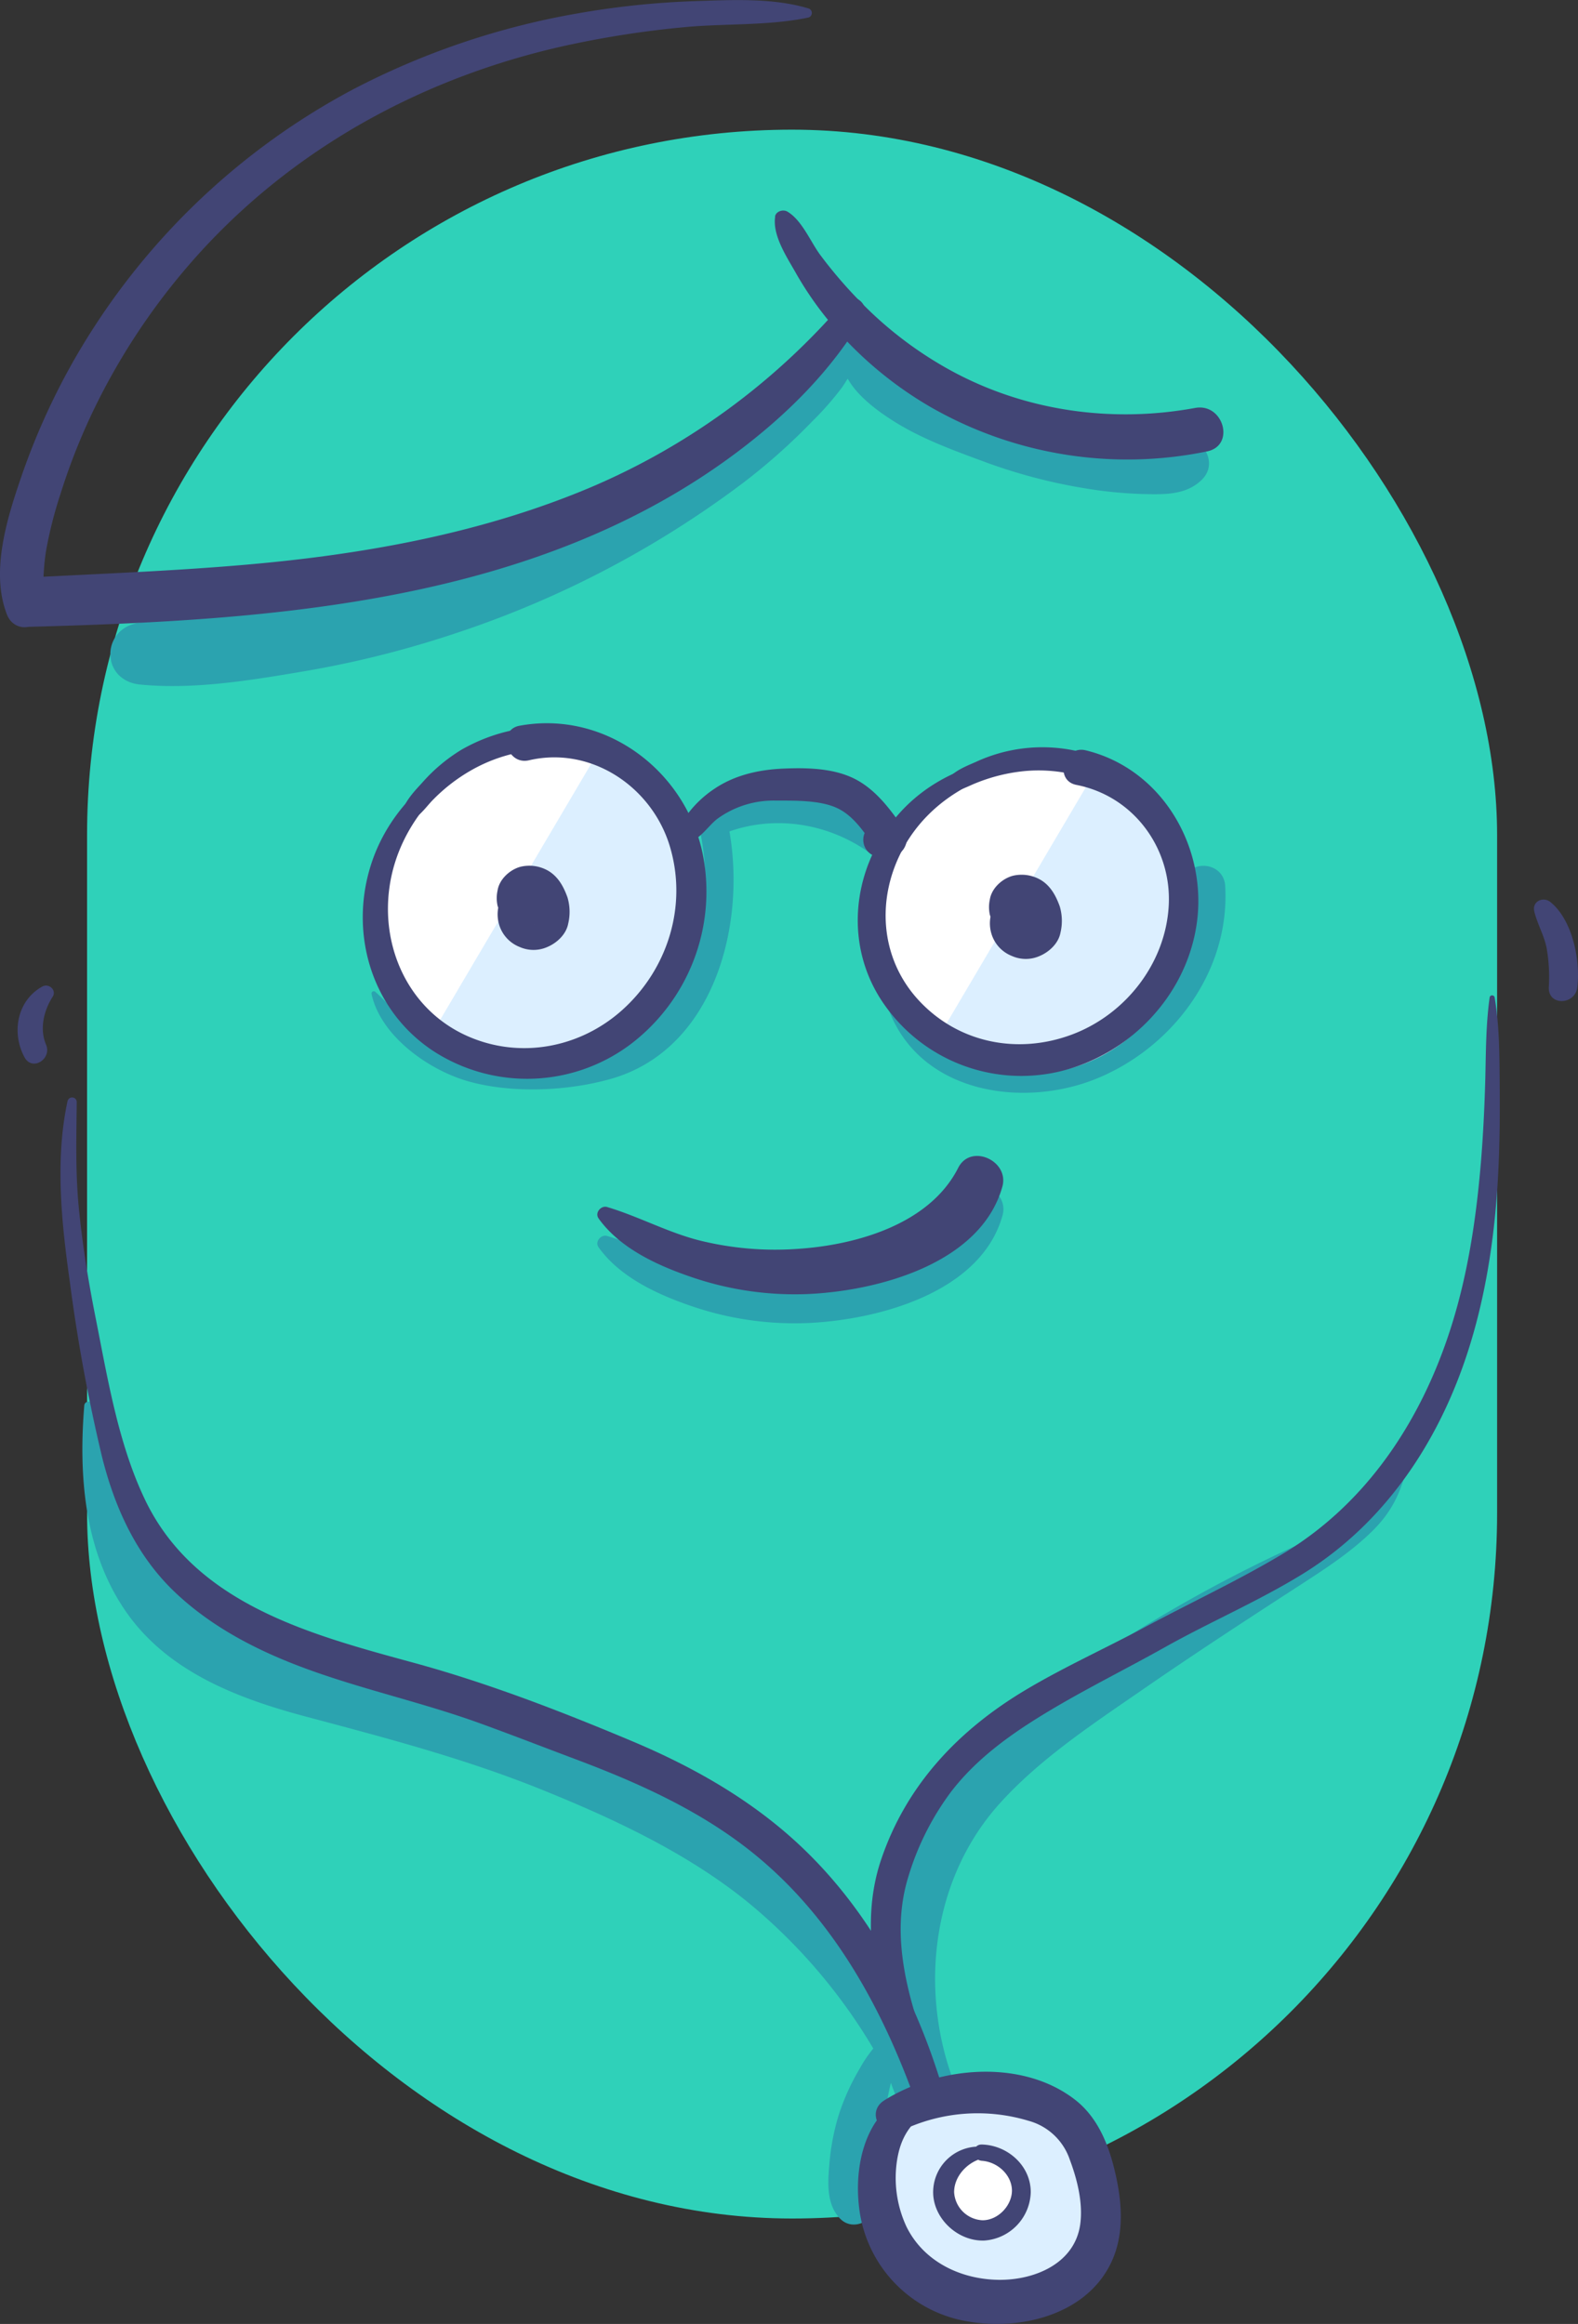 <svg xmlns="http://www.w3.org/2000/svg" viewBox="0 0 419.92 618.28"><rect x="0" y="0" width="419.92" height="618.28" fill="#333333" stroke="none"/><defs><style>.cls-3{fill:#fff}.cls-4{fill:#dcefff}.cls-5{fill:#424575}</style></defs><g id="Layer_2" data-name="Layer 2"><g id="Layer_1-2" data-name="Layer 1"><rect x="23.17" y="34.5" width="375.22" height="555.73" rx="187.61" ry="187.61" fill="#2fd1b9"/><path d="M373.12 388.14c-2.25 6.44-9.24 12.06-14.77 15.7-6.06 4-12.71 7-19.24 10.06a377.32 377.32 0 00-45.93 26c-13.87 9.14-29 18.58-40 31.23a85.25 85.25 0 00-19 38.46 87 87 0 00-1.46 10.15 153.28 153.28 0 00-15.58-17.27c-15-14.28-32.61-24.69-51.42-33.14a387.41 387.41 0 00-63.53-22.27c-17.43-4.42-36.35-9.25-50.38-21.56-15.71-13.79-21.33-32.67-27.19-51.78a1.12 1.12 0 00-2.2.3c-1.51 18.37 0 38.12 10.51 53.88 11 16.59 29.95 23.86 48.46 28.79 21.2 5.65 42.14 11.13 62.55 19.35 19.34 7.8 39.09 17 55.33 30.25A148.13 148.13 0 01232.39 545a35 35 0 00-3.55 5.23 60.93 60.93 0 00-5.72 12.67 61.82 61.82 0 00-2.46 13.42c-.41 4.77-.63 10.22 2.84 13.88 2.67 2.82 6.78 1.69 8.79-1.13 2.35-3.3 1.66-8.2 1.77-12.09a112.86 112.86 0 011-11.81c.49-3.61 1.11-7.25 1.95-10.79l.06-.26c.64 1.79 1.33 3.57 2.1 5.33 3.57 8.13 17.54 2.32 14.45-6.09-9-24.52-5.5-53.6 12.32-73.45 10.82-12.06 25.21-21.47 38.46-30.63 14.07-9.72 28.41-19.05 42.76-28.35 6.32-4.1 12.69-8.33 18.07-13.64 5.59-5.52 7.94-11.13 9.56-18.67a.87.87 0 00-1.67-.48zM37.3 182.12c14.14 1.4 29.31-1.11 43.24-3.46a269.53 269.53 0 0041.06-10.3 265.08 265.08 0 0076.21-39.94 161.3 161.3 0 0018.24-16.23 80.32 80.32 0 008-9.09c.54-.76 1-1.55 1.53-2.35 2.62 4.68 8 8.62 11.93 11.11 7.62 4.89 16.37 8 24.83 11.14a144.46 144.46 0 0027.59 7.11 113.75 113.75 0 0015.2 1.35c5.3.1 10.71.1 14.72-3.86 3.19-3.15 2-7.7-1.3-10.09-3.88-2.84-8.89-2.17-13.42-2.35a108.3 108.3 0 01-11.53-1.09 211.16 211.16 0 01-25.65-5.93c-7.73-2.14-15.55-4.43-23.09-7.18a49.06 49.06 0 01-9.53-4.36 53.37 53.37 0 00-5.33-3.41l.27-.41c1.54-2.28-1.6-5.61-3.9-3.9a79.46 79.46 0 01-8.23 5 89.93 89.93 0 00-8.49 6c-5.49 4-10.92 8.07-16.55 11.89-11.37 7.7-22.68 15.31-34.79 21.83A268.46 268.46 0 0182 160.74c-7 1.35-14 2.42-21.1 3.14-7.87.8-15.8.83-23.64 1.78-10.42 1.27-10.65 15.4.04 16.46zm121.8 96.34c-9.77 2.68-22.23 5.67-32.14 3.3a49.8 49.8 0 01-14.62-6.37c-5-3.16-8.14-7.67-12.47-11.52a.61.61 0 00-1 .59c2.47 11.28 15.29 20.26 25.71 23.21 11.6 3.28 26.3 2.64 37.85-.6 27.37-7.69 36.12-40.51 31.68-65.87 13.05-4.59 27.57-1.84 38.53 6.6 4.17 3.21 8.34-3.94 4.15-7.09-14.16-10.67-32.94-12.31-49-5.22-1.58.7-2.14 2.83-1.78 4.36 5.3 22.65-1.63 51.68-26.91 58.61zm155.99-42.69c1.28 17.55-9.47 33.15-24.52 40.64-16.44 8.19-41.36 7.88-52.9-8.83-.44-.64-1.64-.28-1.34.58 8.22 22.87 36.11 26.85 55.78 18.68 19.93-8.27 35.2-28.33 33.93-51.07-.39-7.24-11.47-7.22-10.95 0zM184 347.48a84.62 84.62 0 0030.66 4.52c18.73-.77 46.36-8 52.12-28.63 1.92-6.89-8.45-11.66-11.81-5-7.57 15-27.07 20.54-42.72 21.55a84.1 84.1 0 01-26.17-2.23c-8.5-2.16-16.19-6.39-24.53-8.87-1.59-.47-3.33 1.51-2.28 3 5.73 8.01 15.67 12.56 24.73 15.66z" fill="#2ba3af"/><circle class="cls-3" cx="141.96" cy="239.74" r="42.38"/><path class="cls-4" d="M159.15 200.09l-42.94 72.79a42.37 42.37 0 1042.94-72.79z"/><path class="cls-3" d="M315.8 242.75a42.38 42.38 0 11-84.75 0c0-23.4 21.28-40.84 44.69-40.84s40.06 17.44 40.06 40.84z"/><path class="cls-4" d="M292.16 204l-42.94 72.79A42.37 42.37 0 10292.16 204z"/><path class="cls-5" d="M274.51 247.9a2.19 2.19 0 01.38-.21l-1.86.78a.87.87 0 01.22-.05l-2.09.28h.1l-2.1-.28a.56.56 0 01.18 0l-1.91-.81a.65.65 0 01.16.1L266 246.5a.88.88 0 01.14.16l-1.32-1.66a.69.69 0 01.11.2l-.83-2a1.78 1.78 0 01.05.24l-.3-2.24c.14 1.18.28 2.37.48 3.54l-.33-2.34a6 6 0 010 1.52l.33-2.45a4.75 4.75 0 01-.31 1.09l1-2.26a4.16 4.16 0 01-.27.47 9.63 9.63 0 00-1 7.37 9.2 9.2 0 005.54 6.2 9.09 9.09 0 007.37 0c2.53-1.07 5-3.34 5.54-6.2a13.52 13.52 0 00-.19-7c-1-2.78-2.39-5.4-5-7a10.06 10.06 0 00-7.5-1.14c-2.83.76-5.65 3.32-6.11 6.34a9.45 9.45 0 000 4 7.52 7.52 0 002.72 3.94 7.72 7.72 0 008.42.59zm-131-2.36a2.19 2.19 0 01.38-.21l-1.86.78a.87.87 0 01.22-.05l-2.09.28h.1l-2.1-.28a.56.56 0 01.18 0l-1.91-.81a.65.65 0 01.16.1l-1.59-1.21a.88.88 0 01.14.16l-1.28-1.65a.69.69 0 01.11.2l-.83-2a1.78 1.78 0 01.05.24l-.3-2.24c.14 1.18.28 2.37.48 3.54L133 240a6 6 0 010 1.52l.33-2.45a4.75 4.75 0 01-.31 1.09l1-2.26a4.16 4.16 0 01-.27.47 9.63 9.63 0 00-1 7.37 9.2 9.2 0 005.54 6.2 9.09 9.09 0 007.37 0c2.53-1.07 5-3.34 5.54-6.2a13.52 13.52 0 00-.19-7c-1-2.78-2.39-5.4-5-7a10.06 10.06 0 00-7.5-1.14c-2.83.76-5.65 3.32-6.11 6.34a9.45 9.45 0 000 4 7.52 7.52 0 002.72 3.94 7.72 7.72 0 008.42.59z"/><path class="cls-5" d="M139.33 195.91c-18.17 3.74-34.71 15.93-40.56 34-6 18.59.23 39.19 16.86 49.92a45.85 45.85 0 0052.09-1.95A51 51 0 00187 227.19c-4.59-22.25-26-38.3-48.75-34.11-6 1.1-3.5 10.6 2.53 9.19 16.55-3.85 32.71 7.06 37.47 22.89s-.57 32.73-12.71 43.59c-11.26 10.07-27.22 13.07-41.14 6.9-15.24-6.75-22.93-22.9-20.82-39.16 2.49-19.23 18.15-33.87 36-39.47a.58.58 0 00-.31-1.11z"/><path class="cls-5" d="M107.69 218.52c3.09.11 5.55-3.74 7.52-5.72a46.1 46.1 0 0110.06-7.8 42.24 42.24 0 0124.84-5.45c3.89.33 3.87-5.73 0-6.07a46.46 46.46 0 00-27.34 6 45.05 45.05 0 00-10.37 8.7c-2.1 2.33-6.4 6.57-5.2 10a.52.52 0 00.49.37zm143.99-8.59c2.54 1.33 5.65-.68 8.09-1.62a46.45 46.45 0 0112.51-3.13 40.49 40.49 0 0123.61 4.8c3.42 1.89 6.48-3.35 3.06-5.24a42.13 42.13 0 00-39.34-2c-2.78 1.22-8 3.19-8.17 6.72a.5.5 0 00.25.44zM181 220.89a1.53 1.53 0 00-.79 1.36 1.83 1.83 0 001.34 1.76c3.89.83 6.62-4.16 9.44-6.24a25.4 25.4 0 0115.57-4.77c4.92 0 11.47-.13 16 1.89s7.5 6.62 10.18 10.54l4-6.94-2.6.33c-6.6.84-5.47 10 1.23 9.08l2.59-.35c2.85-.39 4.3-4.55 2.75-6.77-3.46-5-7.18-10.19-12.57-13.2-5.71-3.19-13.05-3.37-19.44-3.11-6.62.26-13.2 1.69-18.73 5.48a28.76 28.76 0 00-6.61 6.13 18.17 18.17 0 00-2.4 3.53 4.73 4.73 0 00-.48 1.53q-.67 1.43.92-.16a.29.29 0 00-.4-.1z"/><path class="cls-5" d="M288.28 202.6c-18.09-4-38.31.54-50.31 15.37-11.58 14.31-13.34 34.46-2.38 49.67a44.49 44.49 0 0046.36 17.43c18.43-4.4 33.34-19.73 36.39-38.54 3.32-20.43-8.7-41.85-29.38-46.9-6-1.47-8.51 8-2.53 9.19 15.09 2.92 25.31 16.67 24.59 31.87-.73 15.45-11.42 29.18-25.78 34.55s-30.13 2.29-40.66-9-11.45-27.41-4.2-40.6c9.28-16.91 29.31-24 47.75-21.92.65.07.78-1 .15-1.13zm-82-144.95c-.76 4.89 3 10.58 5.34 14.69a89.85 89.85 0 009.92 14.21 101 101 0 0025.75 21.54 105.22 105.22 0 0073.94 12c7.59-1.58 4.33-12.94-3.19-11.56-22.37 4.12-45.74.78-65.68-10.32a101.64 101.64 0 01-24-18.55 119.61 119.61 0 01-10.14-11.91c-2.59-3.54-4.85-9.2-8.69-11.45-1.13-.66-3.06-.12-3.29 1.34z"/><path class="cls-5" d="M224.62 80.28a183.11 183.11 0 01-67.1 49.23c-29.11 12.35-60.65 18-92 20.72-19 1.66-38.17 2.38-57.26 3.38-8.39.44-8.51 13.37 0 13.14 64.49-1.72 134.5-6.32 188-46.54 13.28-10 25-21.65 33.5-36 1.86-3.13-2.66-6.86-5.16-4z"/><path class="cls-5" d="M215.13 2.24C205.49-.66 194.33 0 184.36.32a223 223 0 00-30.62 3.24A204.83 204.83 0 0093.91 23.8 186.19 186.19 0 0018.45 98a183.46 183.46 0 00-12.93 29.27c-3.73 10.91-8.09 25-3.65 36.28 1.94 4.92 8.89 4.27 9.29-1.26.38-5.25.24-10.55 1.1-15.77a110.94 110.94 0 013.82-15.06 165.89 165.89 0 0110-24.76 176.14 176.14 0 0129.43-42c25.39-26.8 58.41-44.34 94.32-52.41a261.21 261.21 0 0132.5-5.08c10.8-1 22.19-.32 32.79-2.54a1.27 1.27 0 000-2.44zm-55.87 321.89c5.73 8 15.68 12.54 24.75 15.63a84.87 84.87 0 0030.64 4.53c18.71-.77 46.33-8 52.09-28.6 1.91-6.85-8.4-11.59-11.75-5-7.58 15-27.09 20.55-42.75 21.57a83.79 83.79 0 01-26.17-2.26c-8.5-2.17-16.19-6.4-24.52-8.88-1.59-.47-3.33 1.51-2.28 3z"/><path class="cls-4" d="M245.93 559.64c-7.39 1.12-11.42 9.39-12.28 16.81-.93 8.08.54 16.63 5.23 23.27 6.49 9.18 18.44 13.49 29.65 12.66 9-.67 18.42-5 22.31-13.14 3.15-6.61 2.17-14.42.31-21.49-1.33-5-3.19-10.16-7-13.73a24.39 24.39 0 00-9.62-5.15 47.37 47.37 0 00-36.93 4"/><path class="cls-5" d="M246.58 557.31c-6.19-.89-11.66 3.63-14.54 8.86-3.47 6.3-4.28 14.23-3.41 21.26A34.78 34.78 0 00258 617.68c13.51 2.25 30.25-1.71 37.17-14.7 4-7.46 3.55-16.1 1.78-24.13-1.68-7.63-4.56-15.36-10.94-20.28-14.16-10.91-36.29-8.82-50.69.22-5.14 3.23-.67 10.58 4.7 8a46.81 46.81 0 0133.72-2.55 16 16 0 0110.91 10.24c2 5.31 3.6 11.64 2.8 17.34-1.48 10.44-12.2 14.83-21.68 14.72-10.1-.12-19.95-4.82-24.54-14.12a30.71 30.71 0 01-2.49-17.84c.94-5.8 3.44-9.91 8.46-12.9 1.62-1 1.59-4.11-.58-4.42z"/><path class="cls-3" d="M260.57 572.75a10.35 10.35 0 10.75 0"/><path class="cls-5" d="M260.57 571.09a12.15 12.15 0 00-12.24 12.66c.34 6.86 6.8 12.59 13.61 12.34a13.26 13.26 0 0012.35-12.81c.05-7.08-6.14-12.56-13-12.74-2.81-.07-2.76 4.14 0 4.33 4.05.28 7.91 3.62 8 7.87 0 4.09-3.76 8-7.88 7.95a7.93 7.93 0 01-7.51-7.48c0-4.12 3.33-7.74 7.11-8.86a1.67 1.67 0 00-.44-3.26zM11.29 262.45c-6.75 3.69-8.29 12.29-4.78 18.81 2.06 3.87 7.37.47 5.74-3.35-1.78-4.17-.59-9.07 1.77-12.74 1.11-1.74-1-3.63-2.72-2.72zm396.99-19.98c.8 3.31 2.57 6.26 3.27 9.64a44.55 44.55 0 01.6 10.58c-.17 5 7 4.7 7.58 0 .88-7.14-1.25-17.94-7.16-22.71-1.93-1.56-4.92-.16-4.28 2.49zM18 292.83c-3.41 15.61-1.63 32.54.58 48.19a451.16 451.16 0 008.59 46.65c3.42 13.62 9.25 26.41 19.61 36.15 10.11 9.51 22.63 15.79 35.58 20.46 15 5.42 30.71 8.85 45.73 14.33 8.41 3.06 16.76 6.3 25.14 9.45 16.31 6.13 32.4 13.32 46.18 24.16 21.29 16.74 34.67 40.53 43.8 65.64 1.72 4.73 9.16 2.85 7.66-2.11-7-23.37-18.48-45.6-36-62.86-13.27-13.08-29.33-22.34-46.39-29.54-19-8-38.63-15.59-58.48-21-27.37-7.47-58.14-15.57-71.44-43.42-7.2-15.07-10-32.72-13.25-49-1.88-9.52-3.41-19.08-4.35-28.74-.91-9.38-.63-18.64-.54-28a1.23 1.23 0 00-2.41-.33z"/><path class="cls-5" d="M396.42 265.29c-1 7.05-1 14.31-1.16 21.43-.21 7.57-.56 15.14-1.19 22.69-1.23 14.63-3.4 29.25-7.81 43.29-7.79 24.81-22.33 47.21-45 60.75-11.83 7.08-24.48 12.94-36.63 19.47-10.45 5.61-21.31 10.5-31.52 16.57-18 10.7-32 25.42-38.71 45.49-7 21 1.14 44.34 9.5 63.65 1.61 3.72 8 1.06 6.6-2.78-6.49-17.79-14.67-37.37-8.81-56.47A72.59 72.59 0 01253 476.81c6.95-9.11 16.37-15.74 26.1-21.57 10-6 20.55-11.21 30.76-16.93 12.13-6.81 25-12.3 36.86-19.61 21.59-13.34 35.88-34.66 43.7-58.52 4.75-14.49 7.13-29.75 8.09-44.94.54-8.52.65-17.05.58-25.58-.07-8.08 0-16.38-1.36-24.36a.69.69 0 00-1.32 0z"/></g></g></svg>